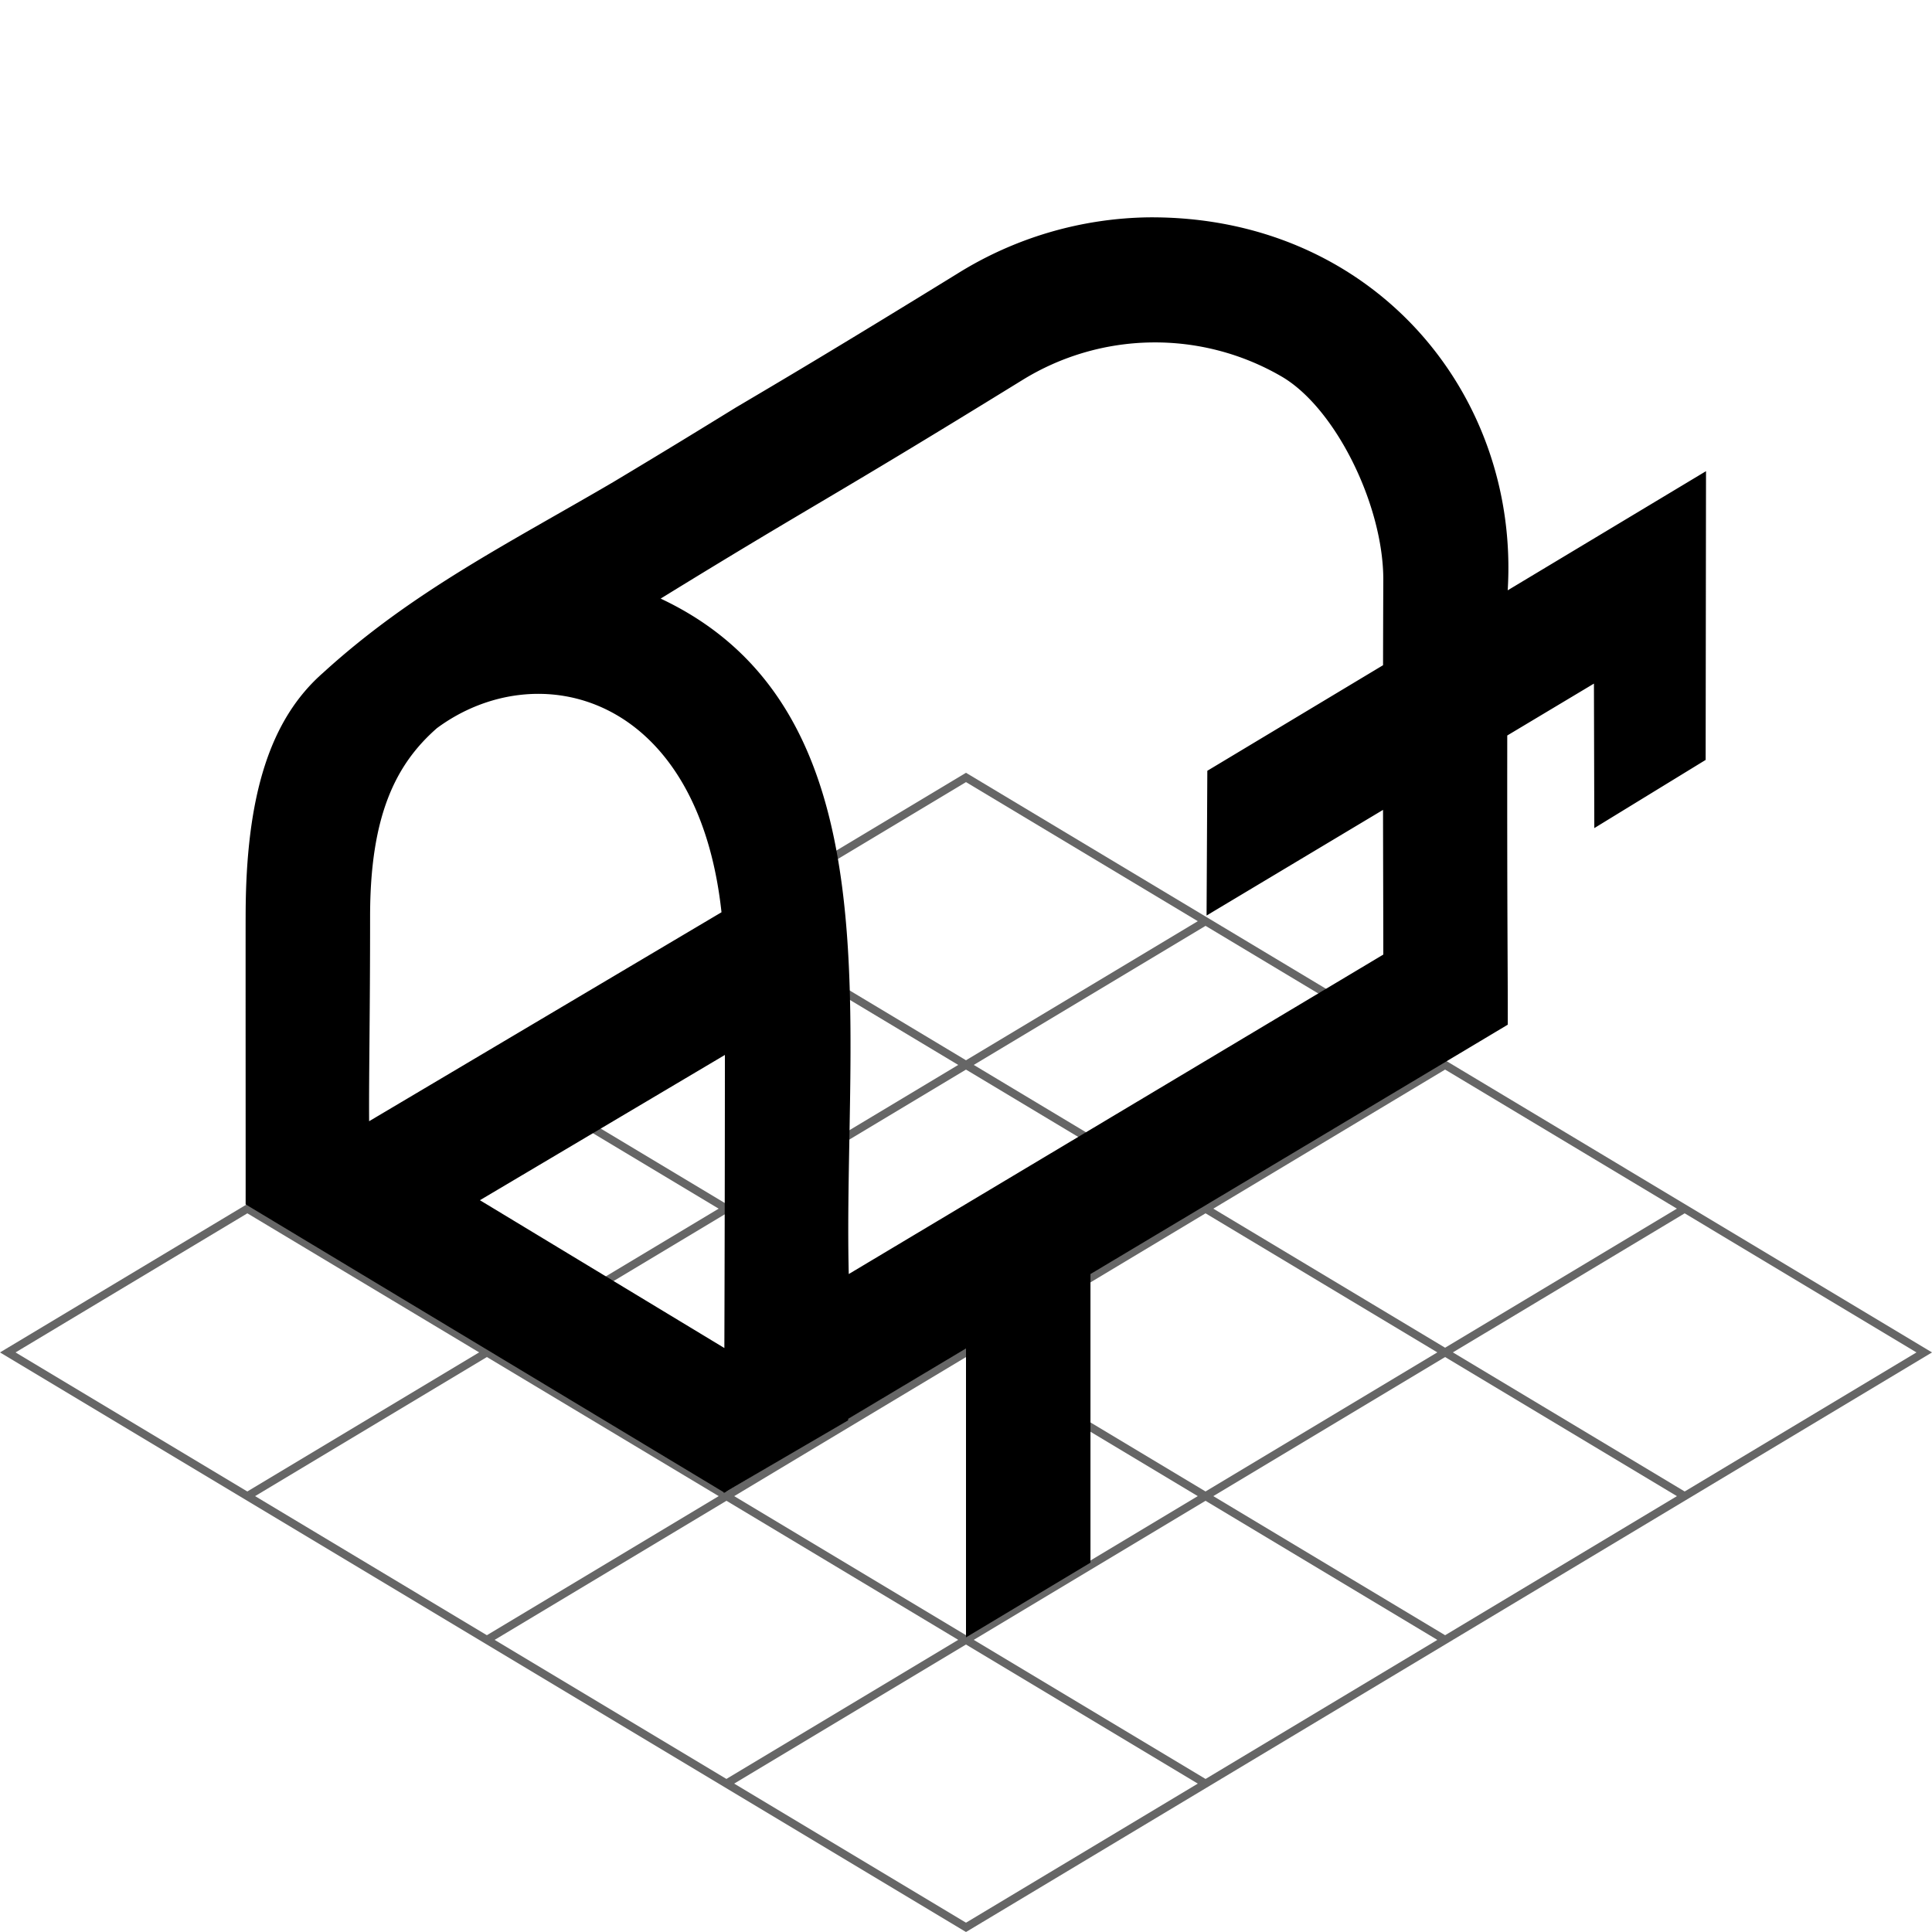 <svg xmlns="http://www.w3.org/2000/svg" viewBox="0 0 240 240" xml:space="preserve">
  <path fill-opacity="0.6" d="M228.982 161.39 120.256 96.152l-.256-.153L0 168.001 120 240l120-71.999-11.018-6.611zm-108.983-29.68-28.793-17.276L120 97.157l28.793 17.277-28.794 17.276zm29.76-16.697 28.791 17.275-28.794 17.277-28.792-17.275 28.795-17.277zm-59.519.001 28.793 17.276-28.793 17.275-28.792-17.276 28.792-17.275zm29.759 17.855 28.793 17.275-28.793 17.276-28.793-17.276 28.793-17.275zm29.758 17.854 28.793 17.276-28.794 17.276-28.792-17.276 28.793-17.276zm.965-.579 28.793-17.277 28.793 17.276-28.793 17.276-28.793-17.275zm-90.239-17.276 28.792 17.276-28.792 17.275-28.791-17.275 28.791-17.276zm29.758 17.855 28.793 17.276-28.792 17.276-28.793-17.276 28.792-17.276zm-.964 35.131-28.795 17.277-28.794-17.277 28.795-17.277 28.794 17.277zm.965.579 28.792 17.275-28.795 17.277-28.792-17.275 28.795-17.277zm.965-.579 28.792-17.276 28.792 17.276-28.792 17.275-28.792-17.275zm58.549.58 28.795 17.278-28.792 17.275-28.795-17.278 28.792-17.275zm.966-.58 28.794-17.276 28.796 17.277-28.794 17.277-28.796-17.278zm29.759-17.855 28.794-17.276 18.007 10.805 10.788 6.473-28.793 17.276-28.796-17.278zm-177.759-.473 28.004-16.803 28.792 17.275-28.795 17.277-28.792-17.274.791-.475zm88.482 54.039 28.795-17.277 28.796 17.277L120 238.842l-28.796-17.277z" fill-rule="evenodd" clip-rule="evenodd"/>
  <path d="M187.292 73.331C188.804 48.727 170.35 26.768 142.628 27a46.068 46.068 0 0 0-23.71 7c-15.136 9.32-22.001 13.37-27.505 16.62-4.422 2.72-8.302 5.11-15.244 9.27-13.163 7.708-24.951 13.579-36.039 23.69-6.524 5.72-9.616 15.1-9.616 30.26-.013 2.315.009 34.632 0 35.77l59.385 35.755-.001.095.08-.047.028.017c1.228-.769 13.753-8.052 15.352-8.99l.004-.186L120 167.506V203.4l15.461-9.28v-35.852L187.3 127.29c.014-7.893-.088-11.578-.064-35.923l10.768-6.447.047 17.95 13.83-8.47.046-35.87-24.635 14.801zM45.853 139.282c-.035-5.864.121-13.212.121-25.442 0-12.422 3.121-18.848 8.302-23.386 12.45-9.199 32.397-4.345 35.351 22.869l-43.774 25.959zm13.764 9.813 30.432-18.047a12574.27 12574.27 0 0 1-.066 36.409l-30.366-18.362zm112.222-30.515-66.403 39.687c-.751-31.08 6.24-69.984-23.367-83.908 19.62-12.07 20.026-11.796 44.904-27.129a31.332 31.332 0 0 1 16.001-4.69 31.288 31.288 0 0 1 16.141 4.18c6.741 3.85 12.724 16 12.724 25.28-.016 3.722-.026 7.26-.032 10.635L149.978 95.75l-.093 17.98 21.92-13.124c.012 7.682.034 13.741.034 17.974z"/>
</svg>
